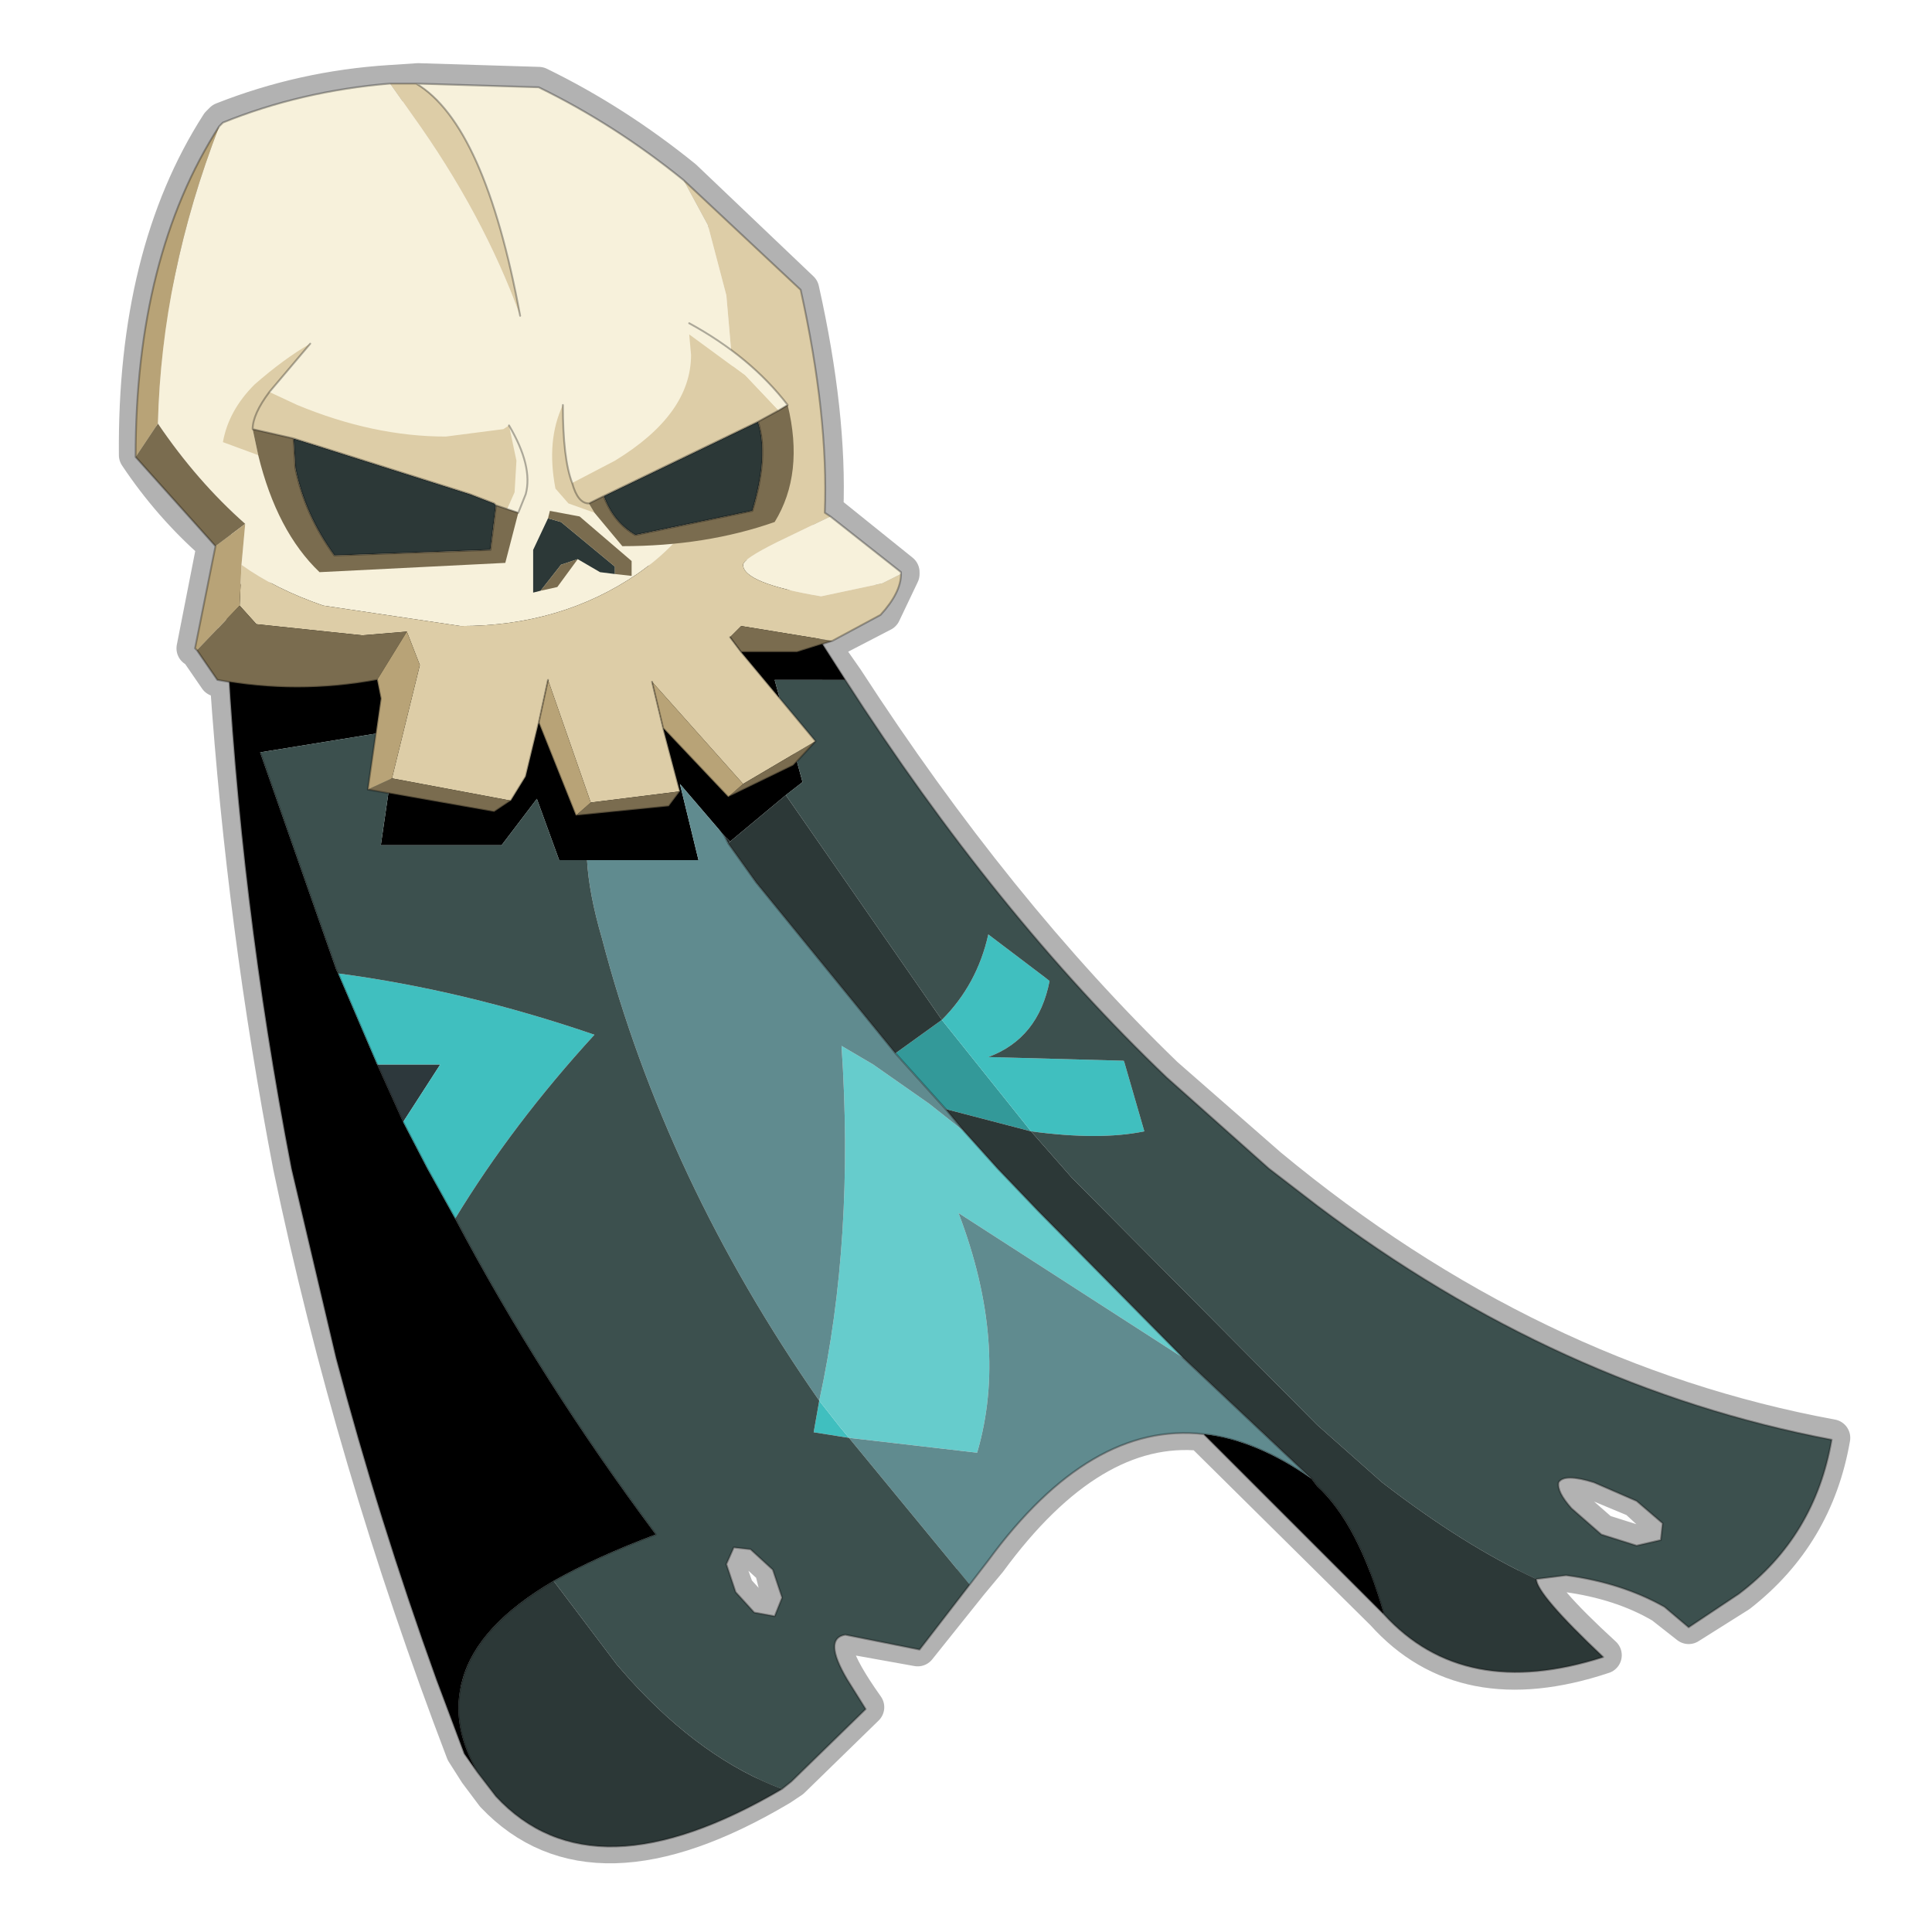 <?xml version="1.0" encoding="UTF-8" standalone="no"?>
<svg xmlns:xlink="http://www.w3.org/1999/xlink" height="520.0px" width="520.0px" xmlns="http://www.w3.org/2000/svg">
  <g transform="matrix(10.0, 0.0, 0.0, 10.0, 0.0, 0.0)">
    <use height="52.0" transform="matrix(1.0, 0.0, 0.0, 1.0, 0.0, 0.0)" width="52.0" xlink:href="#shape0"/>
  </g>
  <defs>
    <g id="shape0" transform="matrix(1.0, 0.0, 0.0, 1.0, 0.0, 0.0)">
      <path d="M52.0 0.0 L52.0 52.0 0.0 52.0 0.0 0.0 52.0 0.0" fill="#33cc33" fill-opacity="0.0" fill-rule="evenodd" stroke="none"/>
      <path d="M14.5 2.3 L11.25 2.2 10.5 2.25 Q8.15 2.4 6.0 3.25 L5.9 3.35 Q3.65 6.85 3.7 12.25 4.6 13.6 5.8 14.65 L5.25 17.45 5.3 17.45 5.85 18.25 6.15 18.35 Q6.6 24.9 7.85 31.4 9.5 39.3 12.5 47.15 L12.85 47.7 13.3 48.3 Q15.95 51.1 21.0 48.1 L21.3 47.9 23.3 45.95 Q21.95 44.05 22.75 44.0 L24.7 44.35 26.1 42.6 26.6 42.0 Q29.35 38.25 32.35 38.55 L37.25 43.4 Q39.4 45.8 43.15 44.55 41.35 42.9 41.35 42.45 L42.15 42.35 Q43.65 42.55 44.75 43.2 L45.45 43.75 46.8 42.9 Q48.85 41.3 49.3 38.7 41.15 37.2 34.15 31.4 L31.35 28.95 Q26.8 24.55 22.75 18.3 L22.05 17.3 22.4 17.2 23.75 16.5 24.25 15.45 24.25 15.4 22.2 13.75 Q22.3 11.15 21.55 7.8 L18.4 4.8 Q16.55 3.3 14.5 2.3 M42.3 40.55 L43.1 41.25 44.05 41.55 44.65 41.4 Q44.85 41.25 44.7 40.95 L44.05 40.35 42.85 39.85 Q42.1 39.6 41.95 39.85 41.85 40.15 42.3 40.55 M20.85 43.45 L21.0 43.0 20.8 42.2 20.2 41.65 19.75 41.6 19.55 42.1 19.8 42.8 20.3 43.35 20.85 43.45" fill="none" stroke="#000000" stroke-linecap="round" stroke-linejoin="round" stroke-opacity="0.302" stroke-width="1.0"/>
      <path d="M10.15 28.65 L10.85 30.2 11.85 28.65 10.15 28.65" fill="#2d383c" fill-rule="evenodd" stroke="none"/>
      <path d="M6.15 17.0 L6.1 17.0 Q6.45 24.2 7.85 31.45 L9.05 36.55 Q10.2 40.9 11.75 45.2 L12.5 47.2 12.85 47.7 Q12.1 46.4 12.45 45.2 12.85 43.75 14.9 42.55 16.05 41.9 17.65 41.3 14.55 37.15 12.25 32.8 L11.5 31.45 10.85 30.2 10.15 28.65 9.1 26.2 9.05 26.1 7.0 20.25 6.15 17.0 7.0 20.25 10.7 19.65 10.25 22.75 13.5 22.75 14.45 21.5 15.05 23.15 15.8 23.15 18.8 23.15 18.3 21.1 19.5 22.5 18.6 21.1 Q17.25 18.7 16.35 16.3 L16.05 15.3 16.35 16.3 Q17.25 18.7 18.6 21.1 L19.5 22.5 19.65 22.65 21.15 21.4 21.6 21.05 20.85 18.3 22.75 18.3 21.5 16.35 20.75 15.05 16.05 15.3 6.05 15.75 6.1 16.65 6.15 17.0 M35.3 39.8 Q33.8 38.75 32.4 38.6 L37.25 43.45 Q36.55 41.0 35.45 40.0 L35.3 39.8" fill="#000000" fill-rule="evenodd" stroke="none"/>
      <path d="M6.1 17.0 L6.15 17.0 6.1 16.65 6.1 17.0" fill="#161c1d" fill-rule="evenodd" stroke="none"/>
      <path d="M19.65 22.65 L19.5 22.5 19.6 22.7 19.65 22.65" fill="#252f30" fill-rule="evenodd" stroke="none"/>
      <path d="M24.1 28.35 L25.45 29.85 27.75 30.45 25.35 27.45 24.1 28.35" fill="#339999" fill-rule="evenodd" stroke="none"/>
      <path d="M9.1 26.2 L10.15 28.65 11.85 28.65 10.85 30.2 11.5 31.45 12.25 32.8 Q13.8 30.25 16.0 27.85 12.5 26.65 9.1 26.2 M27.75 30.45 Q29.6 30.7 30.8 30.45 L30.25 28.55 26.6 28.45 Q27.95 27.95 28.25 26.4 L26.6 25.15 Q26.3 26.5 25.35 27.45 L27.75 30.45 M22.85 38.7 L22.6 38.4 22.05 37.7 21.9 38.55 22.85 38.7" fill="#40bfbf" fill-rule="evenodd" stroke="none"/>
      <path d="M25.95 30.45 L25.0 29.7 23.5 28.65 22.65 28.15 Q23.0 33.35 22.05 37.7 L22.6 38.4 22.85 38.7 26.3 39.1 Q27.15 36.2 25.8 32.65 L31.85 36.55 27.95 32.6 26.85 31.45 25.95 30.45" fill="#66cccc" fill-rule="evenodd" stroke="none"/>
      <path d="M19.5 22.5 L18.3 21.1 18.8 23.15 15.8 23.15 Q15.85 24.05 16.2 25.25 17.9 31.75 22.05 37.7 23.0 33.35 22.65 28.15 L23.5 28.65 25.0 29.7 25.95 30.45 25.45 29.85 24.1 28.35 20.35 23.75 19.6 22.7 19.5 22.5 M32.4 38.6 Q33.8 38.75 35.3 39.8 L31.85 36.55 25.8 32.65 Q27.15 36.2 26.3 39.1 L22.85 38.7 26.1 42.65 26.6 42.0 Q29.35 38.25 32.4 38.6" fill="#608b8f" fill-rule="evenodd" stroke="none"/>
      <path d="M7.0 20.25 L9.05 26.1 9.1 26.2 Q12.5 26.65 16.0 27.85 13.8 30.25 12.25 32.8 14.55 37.15 17.65 41.3 16.05 41.9 14.9 42.55 L16.6 44.8 16.95 45.2 Q18.9 47.35 21.05 48.15 L21.3 47.95 23.3 46.0 22.8 45.2 Q22.15 44.1 22.75 44.0 L24.75 44.4 26.1 42.65 22.85 38.7 21.9 38.55 22.05 37.7 Q17.9 31.75 16.2 25.25 15.85 24.05 15.8 23.15 L15.05 23.15 14.45 21.5 13.5 22.75 10.25 22.75 10.7 19.65 7.0 20.25 M22.75 18.3 L20.85 18.3 21.6 21.05 21.15 21.4 25.35 27.45 Q26.3 26.5 26.6 25.15 L28.25 26.4 Q27.95 27.95 26.6 28.45 L30.25 28.55 30.8 30.45 Q29.6 30.7 27.75 30.45 L28.85 31.7 35.45 38.35 37.2 39.9 Q39.4 41.6 41.35 42.5 L42.15 42.4 Q43.65 42.6 44.8 43.25 L45.45 43.8 46.8 42.9 Q48.85 41.35 49.3 38.75 41.95 37.35 35.45 32.45 L34.15 31.45 31.4 29.0 Q26.8 24.6 22.75 18.3 M44.7 41.45 L44.05 41.6 43.1 41.3 42.3 40.6 Q41.9 40.15 41.95 39.9 42.1 39.65 42.9 39.9 L44.05 40.4 44.75 41.0 44.7 41.45 M19.55 42.1 L19.75 41.65 20.2 41.7 20.8 42.25 21.05 43.0 20.85 43.5 20.3 43.4 19.8 42.85 19.55 42.1" fill="#3c504e" fill-rule="evenodd" stroke="none"/>
      <path d="M14.9 42.55 Q12.85 43.75 12.45 45.2 12.1 46.4 12.85 47.7 L13.35 48.35 Q15.95 51.15 21.05 48.15 18.9 47.35 16.95 45.2 L16.6 44.8 14.9 42.55 M21.15 21.4 L19.65 22.65 19.6 22.7 20.35 23.75 24.1 28.35 25.35 27.45 21.15 21.4 M25.45 29.85 L25.95 30.45 26.85 31.45 27.95 32.6 31.85 36.55 35.3 39.8 35.45 40.0 Q36.55 41.0 37.25 43.45 39.4 45.8 43.15 44.6 41.35 42.9 41.35 42.5 39.4 41.6 37.2 39.9 L35.45 38.35 28.85 31.7 27.75 30.45 25.45 29.85" fill="#2c3837" fill-rule="evenodd" stroke="none"/>
      <path d="M6.1 17.0 L6.1 16.65 6.15 17.0 7.0 20.25 9.05 26.1 9.1 26.2 10.15 28.65 10.85 30.2 11.5 31.45 12.25 32.8 Q14.55 37.15 17.65 41.3 16.05 41.9 14.9 42.55 12.85 43.75 12.45 45.2 12.1 46.4 12.85 47.7 L12.5 47.2 11.75 45.2 Q10.2 40.9 9.05 36.55 L7.85 31.45 Q6.45 24.2 6.1 17.0 M6.1 16.65 L6.05 15.75 16.05 15.3 16.35 16.3 Q17.25 18.7 18.6 21.1 L19.5 22.5 19.6 22.7 20.35 23.75 24.1 28.35 25.45 29.85 25.95 30.45 M22.75 18.3 L21.5 16.35 20.75 15.05 16.05 15.3 M41.35 42.5 L42.15 42.4 Q43.65 42.6 44.8 43.25 L45.45 43.8 46.8 42.9 Q48.85 41.35 49.3 38.75 41.95 37.35 35.45 32.45 L34.15 31.45 31.4 29.0 Q26.8 24.6 22.75 18.3 M44.7 41.45 L44.75 41.0 44.05 40.4 42.9 39.9 Q42.1 39.65 41.95 39.9 41.9 40.15 42.3 40.6 L43.1 41.3 44.05 41.6 44.7 41.45 M37.25 43.45 Q39.4 45.8 43.15 44.6 41.35 42.9 41.35 42.5 M35.3 39.8 Q33.8 38.75 32.4 38.6 29.35 38.25 26.6 42.0 L26.1 42.65 M31.85 36.55 L35.3 39.8 35.45 40.0 Q36.55 41.0 37.25 43.45 L32.4 38.6 M31.85 36.55 L27.95 32.6 26.85 31.45 25.95 30.45 M21.05 48.15 L21.3 47.95 23.3 46.0 22.8 45.2 Q22.15 44.1 22.75 44.0 L24.75 44.4 26.1 42.65 M19.55 42.1 L19.8 42.85 20.3 43.4 20.85 43.5 21.05 43.0 20.8 42.25 20.2 41.7 19.75 41.65 19.55 42.1 M21.05 48.15 Q15.95 51.15 13.35 48.35 L12.85 47.7" fill="none" stroke="#000000" stroke-linecap="round" stroke-linejoin="round" stroke-opacity="0.302" stroke-width="0.05"/>
      <path d="M22.35 13.9 L24.25 15.4 24.25 15.45 23.75 15.7 22.1 16.05 Q20.0 15.7 20.0 15.2 20.0 15.05 20.9 14.6 L22.35 13.9 M5.9 3.4 L6.0 3.3 Q8.1 2.45 10.5 2.25 L11.1 3.1 Q13.0 5.75 14.0 8.5 13.05 3.35 11.2 2.25 L14.5 2.35 Q16.55 3.35 18.4 4.85 L19.05 6.05 19.55 7.95 19.75 10.25 Q19.75 13.65 17.15 15.45 15.1 16.85 12.4 16.85 L8.7 16.3 Q7.4 15.85 6.5 15.2 L6.6 14.1 Q5.3 12.95 4.25 11.4 4.35 7.4 5.9 3.4" fill="#f7f1db" fill-rule="evenodd" stroke="none"/>
      <path d="M22.35 13.9 L20.9 14.6 Q20.0 15.05 20.0 15.2 20.0 15.7 22.1 16.05 L23.75 15.7 24.25 15.45 Q24.25 15.95 23.7 16.55 L22.4 17.25 19.95 16.85 19.65 17.15 19.95 17.55 21.95 19.95 20.0 21.1 17.55 18.35 17.85 19.6 18.3 21.3 15.9 21.6 14.75 18.3 14.5 19.45 14.15 20.9 13.75 21.55 10.55 20.95 11.3 17.9 10.95 17.0 9.75 17.1 6.9 16.8 6.45 16.3 6.5 15.2 Q7.4 15.85 8.7 16.3 L12.4 16.85 Q15.1 16.85 17.15 15.45 19.75 13.65 19.75 10.25 L19.55 7.95 19.05 6.05 18.4 4.85 21.55 7.8 Q22.3 11.2 22.2 13.8 L22.35 13.9 M10.5 2.25 L11.2 2.25 Q13.05 3.35 14.0 8.5 13.0 5.75 11.1 3.1 L10.5 2.25" fill="#ddcda7" fill-rule="evenodd" stroke="none"/>
      <path d="M22.4 17.25 L21.45 17.55 19.95 17.55 19.65 17.15 19.95 16.85 22.4 17.25 M21.95 19.95 L21.35 20.6 19.6 21.45 20.0 21.1 21.95 19.95 M18.3 21.3 L18.0 21.7 15.5 21.95 15.9 21.6 18.3 21.3 M13.75 21.55 L13.3 21.85 9.9 21.25 10.55 20.95 13.75 21.55 M10.15 18.3 Q8.0 18.7 5.85 18.3 L5.3 17.5 6.45 16.3 6.9 16.8 9.75 17.1 10.95 17.0 10.15 18.3 M5.8 14.7 L3.65 12.3 4.25 11.4 Q5.3 12.95 6.6 14.1 L5.8 14.7" fill="#7a6c4f" fill-rule="evenodd" stroke="none"/>
      <path d="M19.6 21.45 L17.85 19.6 17.55 18.35 20.0 21.1 19.6 21.45 M15.5 21.95 L14.5 19.45 14.75 18.3 15.9 21.6 15.5 21.95 M9.9 21.25 L10.25 18.8 10.15 18.3 10.95 17.0 11.3 17.9 10.55 20.95 9.9 21.25 M5.3 17.5 L5.25 17.45 5.8 14.7 6.6 14.1 6.5 15.2 6.45 16.3 5.3 17.5 M3.65 12.3 Q3.65 6.9 5.9 3.4 4.35 7.4 4.25 11.4 L3.65 12.3" fill="#b8a377" fill-rule="evenodd" stroke="none"/>
      <path d="M24.25 15.45 L24.25 15.4 22.35 13.9 M24.25 15.45 Q24.25 15.95 23.7 16.55 L22.4 17.25 21.45 17.55 19.95 17.55 21.95 19.95 21.35 20.6 19.6 21.45 17.85 19.6 18.3 21.3 18.0 21.7 15.5 21.95 14.5 19.45 14.15 20.9 13.75 21.55 13.3 21.85 9.9 21.25 10.25 18.8 10.15 18.3 Q8.0 18.7 5.85 18.3 L5.3 17.5 5.25 17.45 5.8 14.7 3.65 12.3 Q3.65 6.9 5.9 3.4 L6.0 3.3 Q8.1 2.45 10.5 2.25 L11.2 2.25 14.5 2.35 Q16.55 3.35 18.4 4.85 L21.55 7.8 Q22.3 11.2 22.2 13.8 L22.35 13.9 M11.2 2.25 Q13.05 3.35 14.0 8.5 M19.95 17.55 L19.65 17.15 M17.85 19.6 L17.55 18.35 M14.5 19.45 L14.75 18.3" fill="none" stroke="#000000" stroke-linecap="round" stroke-linejoin="round" stroke-opacity="0.302" stroke-width="0.05"/>
      <path d="M20.4 11.35 Q20.7 12.25 20.25 13.75 L17.1 14.4 Q16.5 14.05 16.25 13.35 L20.4 11.35 M7.9 11.8 L8.7 12.05 12.65 13.3 13.3 13.55 13.35 13.6 13.2 14.8 9.0 14.95 Q8.2 13.85 7.95 12.6 L7.9 11.8 M16.55 15.45 L16.15 15.4 15.55 15.05 15.1 15.2 14.55 15.9 14.35 15.95 14.35 14.8 14.75 13.95 15.1 14.05 16.55 15.25 16.55 15.45" fill="#2c3837" fill-rule="evenodd" stroke="none"/>
      <path d="M21.2 10.9 L20.95 11.05 20.05 10.1 18.55 9.0 18.55 8.7 Q20.2 9.6 21.2 10.9" fill="#f7f1db" fill-rule="evenodd" stroke="none"/>
      <path d="M20.95 11.05 L20.4 11.35 16.25 13.35 15.85 13.55 16.0 13.8 15.3 13.55 14.95 13.15 Q14.7 11.85 15.15 10.9 15.15 12.35 15.4 13.0 L16.55 12.4 Q18.6 11.15 18.6 9.55 L18.55 9.0 20.05 10.1 20.95 11.05 M15.85 13.55 Q15.55 13.55 15.4 13.0 15.55 13.55 15.85 13.55 M7.25 10.55 L8.0 10.9 Q10.05 11.75 12.0 11.75 L13.55 11.55 13.7 11.45 13.9 12.4 13.85 13.25 13.65 13.7 13.35 13.6 13.3 13.55 12.65 13.3 8.7 12.05 7.9 11.8 6.8 11.55 6.95 12.25 6.0 11.9 Q6.15 11.05 6.85 10.35 7.65 9.65 8.35 9.25 L7.25 10.55 Q6.8 11.15 6.8 11.55 6.8 11.15 7.25 10.55" fill="#ddcda7" fill-rule="evenodd" stroke="none"/>
      <path d="M20.4 11.35 L20.95 11.05 21.2 10.9 Q21.65 12.75 20.85 14.05 19.0 14.7 16.75 14.7 L16.0 13.8 15.85 13.55 16.25 13.35 Q16.5 14.05 17.1 14.4 L20.25 13.75 Q20.7 12.25 20.4 11.35 M6.8 11.55 L7.9 11.8 7.95 12.6 Q8.2 13.85 9.0 14.95 L13.2 14.8 13.35 13.6 13.65 13.7 13.95 13.8 13.6 15.15 8.6 15.4 Q7.45 14.3 6.95 12.25 L6.8 11.55 M16.55 15.45 L16.55 15.25 15.1 14.05 14.75 13.95 14.8 13.75 15.6 13.9 17.0 15.1 17.0 15.5 16.55 15.45 M14.55 15.9 L15.1 15.2 15.55 15.05 15.0 15.8 14.55 15.9" fill="#7a6c4f" fill-rule="evenodd" stroke="none"/>
      <path d="M20.95 11.05 L20.4 11.35 Q20.7 12.25 20.25 13.75 L17.1 14.4 Q16.5 14.05 16.25 13.35 L15.85 13.55 M21.2 10.9 L20.95 11.05 M15.4 13.0 Q15.55 13.55 15.85 13.55 M7.25 10.55 Q6.8 11.15 6.8 11.55 L7.9 11.8 8.7 12.05 12.65 13.3 13.3 13.55 13.35 13.6 13.65 13.7 13.95 13.8 14.15 13.3 Q14.35 12.55 13.7 11.45 M7.25 10.55 L8.35 9.25 M13.35 13.6 L13.2 14.8 9.0 14.95 Q8.2 13.85 7.95 12.6 L7.9 11.8 M15.4 13.0 Q15.15 12.35 15.15 10.9 M20.4 11.35 L16.25 13.35 M21.2 10.9 Q20.2 9.6 18.55 8.7" fill="none" stroke="#000000" stroke-linecap="round" stroke-linejoin="round" stroke-opacity="0.302" stroke-width="0.05"/>
    </g>
  </defs>
</svg>
